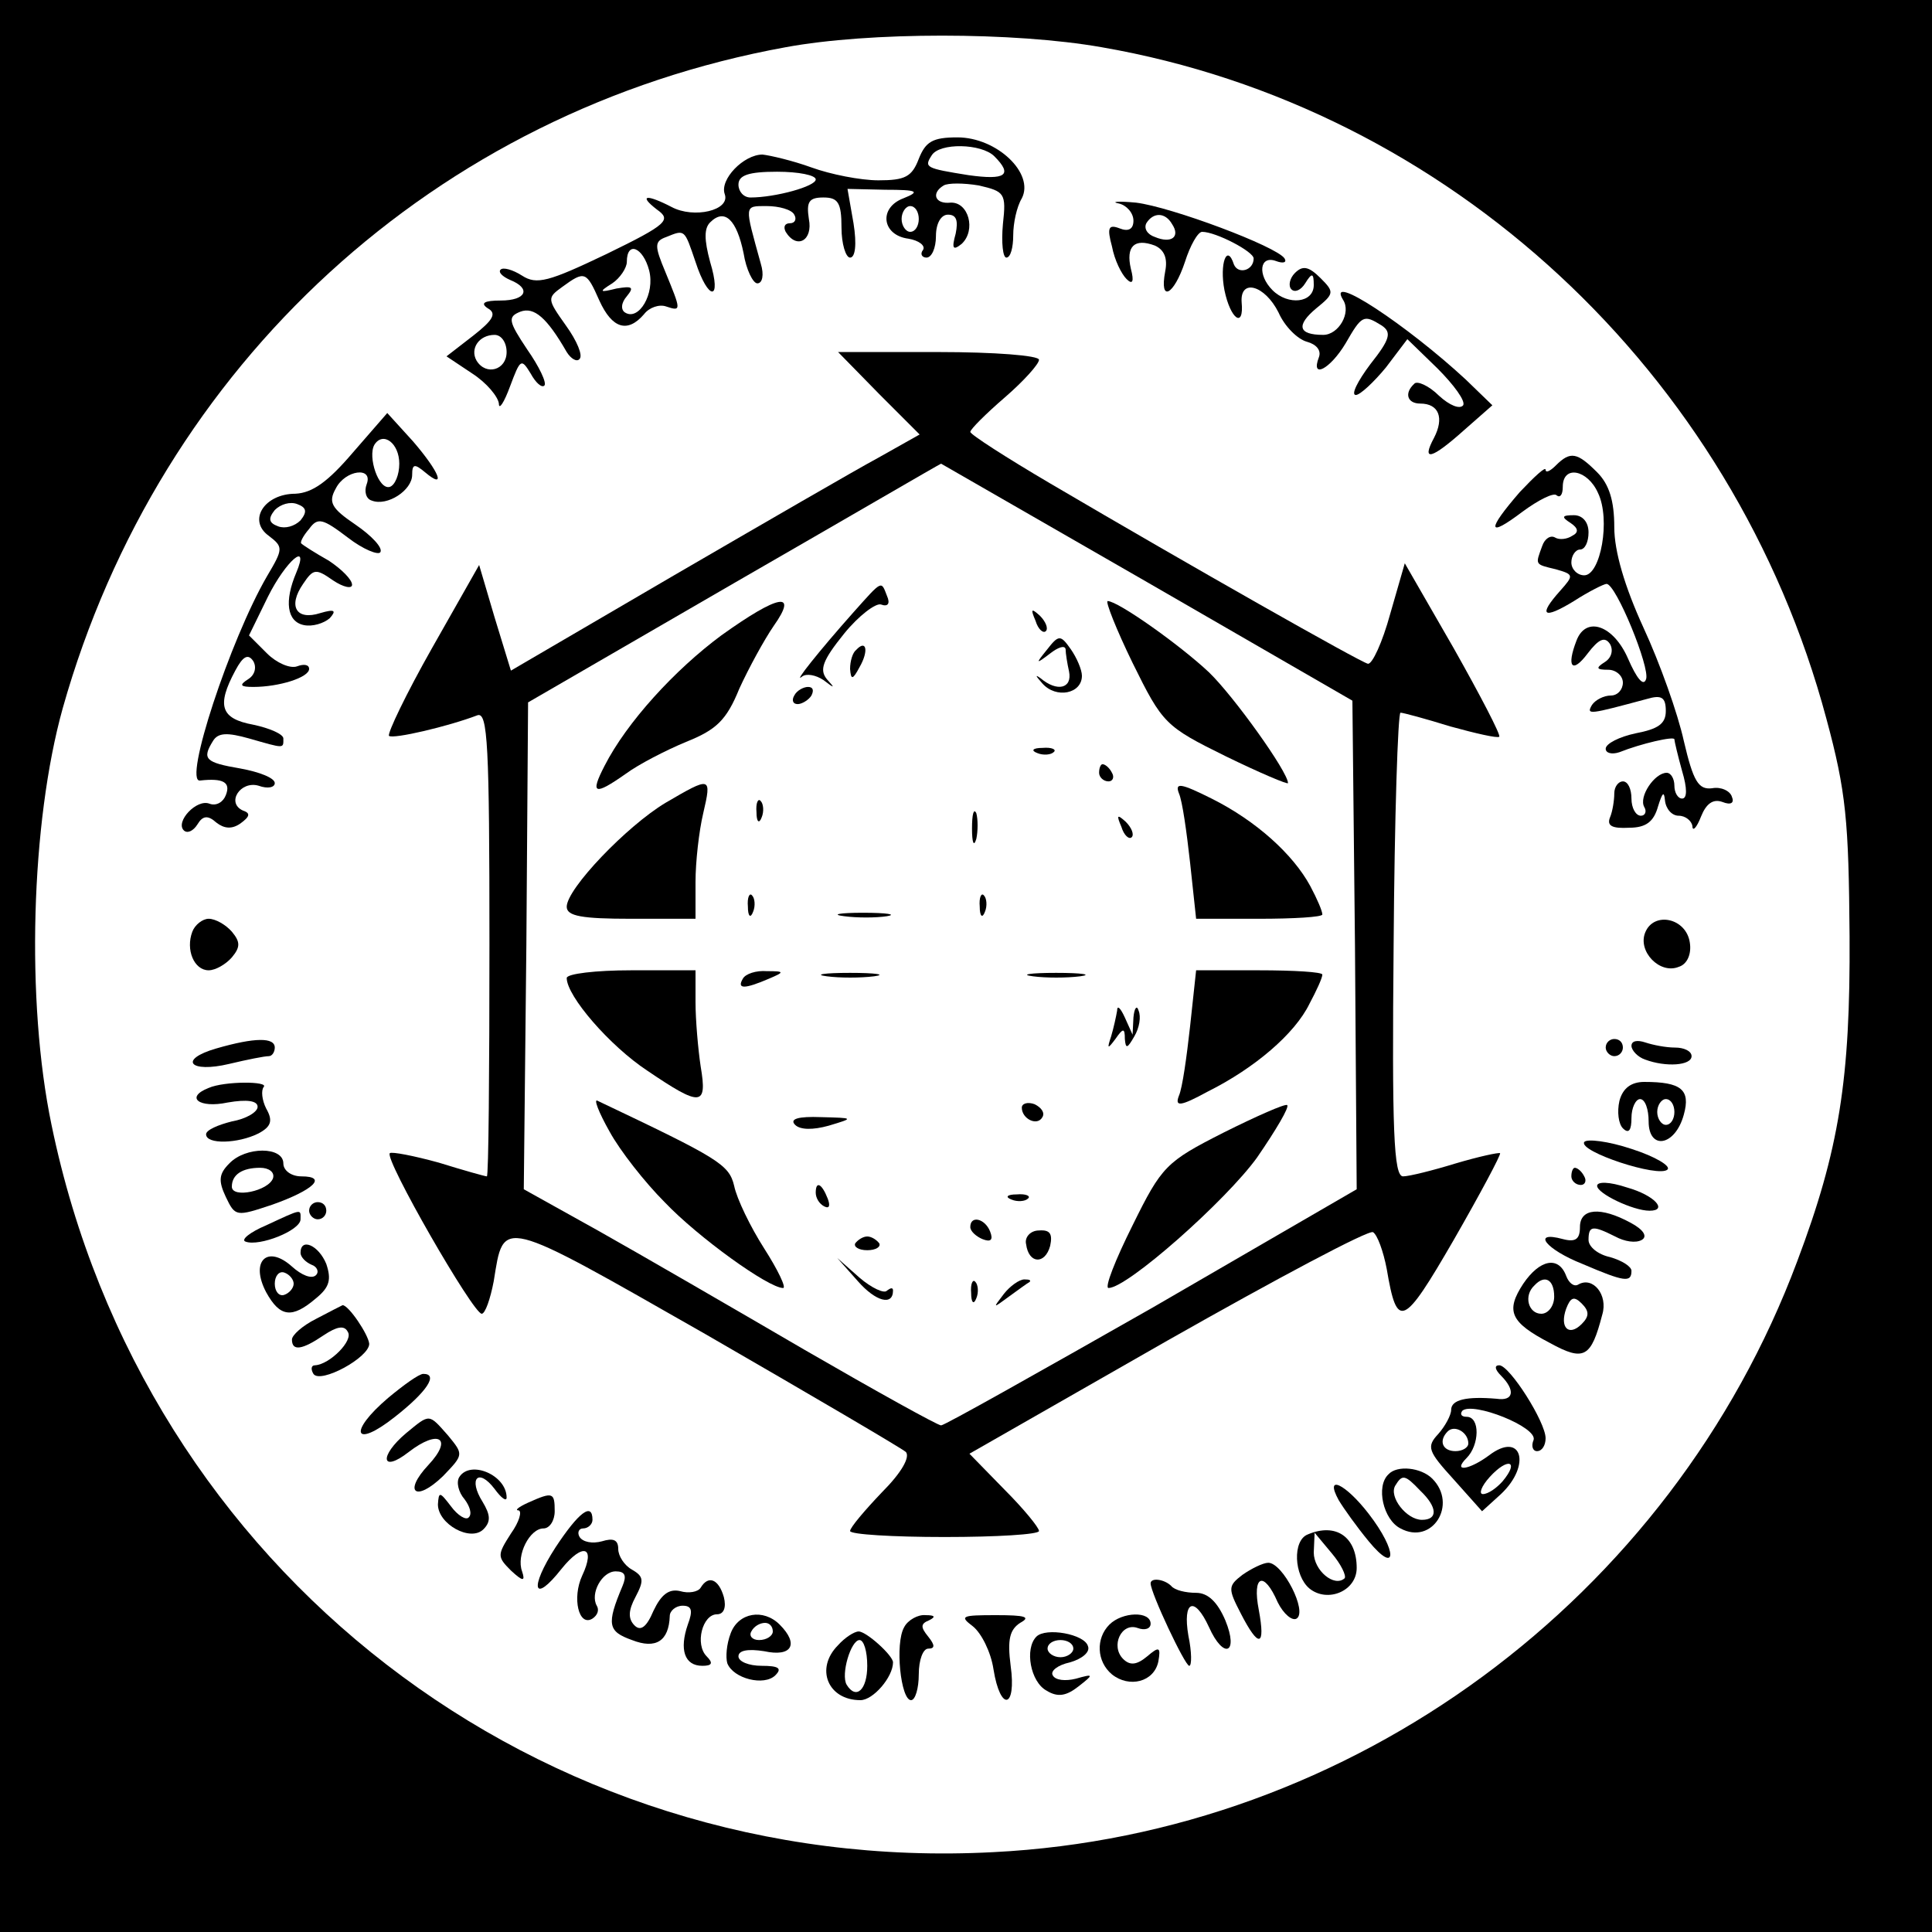 <?xml version="1.0" standalone="no"?>
<!DOCTYPE svg PUBLIC "-//W3C//DTD SVG 20010904//EN"
 "http://www.w3.org/TR/2001/REC-SVG-20010904/DTD/svg10.dtd">
<svg version="1.0" xmlns="http://www.w3.org/2000/svg"
 width="225pt" height="225pt" viewBox="0 0 225 225"
 preserveAspectRatio="xMidYMid meet">
<g transform="translate(0,225) scale(0.1,-0.1)"
fill="#000000" stroke="none">
<path d="M0 1125 l0 -1125 1125 0 1125 0 0 1125 0 1125 -1125 0 -1125 0 0
-1125z m1283 1070 c404 -70 736 -378 844 -782 23 -85 26 -119 27 -253 1 -167
-12 -249 -61 -379 -147 -393 -518 -667 -936 -688 -529 -28 -990 328 -1097 847
-30 144 -24 352 13 485 113 401 435 696 842 770 97 18 266 18 368 0z"/>
<path d="M1070 2065 c-8 -21 -16 -25 -47 -25 -21 0 -56 7 -78 15 -22 8 -48 14
-57 15 -22 0 -50 -29 -44 -46 7 -19 -36 -29 -62 -15 -29 15 -39 14 -17 -3 17
-12 13 -17 -59 -52 -67 -32 -81 -36 -98 -25 -11 7 -22 10 -25 7 -3 -3 2 -8 11
-12 25 -10 19 -24 -11 -24 -19 0 -24 -3 -15 -9 11 -6 6 -14 -17 -32 l-31 -24
30 -20 c17 -11 30 -27 31 -35 0 -8 6 1 13 20 12 32 13 33 24 15 6 -11 13 -17
16 -14 3 3 -6 22 -20 42 -22 33 -23 38 -8 44 16 6 31 -7 54 -47 5 -8 12 -12
15 -8 4 4 -3 21 -16 39 -22 31 -22 32 -4 45 26 19 28 18 43 -16 15 -33 33 -38
52 -16 6 8 18 12 26 9 18 -6 17 -4 -1 40 -13 31 -13 36 1 41 22 9 21 9 34 -29
15 -46 31 -46 17 0 -7 26 -7 39 0 46 17 17 31 3 39 -36 3 -19 11 -35 16 -35 6
0 8 10 4 23 -19 69 -20 67 7 67 14 0 29 -4 32 -10 3 -5 1 -10 -5 -10 -6 0 -8
-4 -5 -10 13 -21 32 -10 27 15 -3 20 0 25 17 25 17 0 21 -6 21 -35 0 -19 5
-35 10 -35 6 0 8 15 4 40 l-7 40 44 -1 c38 0 41 -2 21 -10 -29 -11 -25 -43 6
-47 12 -2 20 -8 17 -13 -4 -5 -1 -9 4 -9 6 0 11 11 11 25 0 15 6 25 14 25 10
0 12 -7 9 -22 -5 -18 -3 -20 7 -12 17 16 8 49 -13 48 -18 -2 -23 11 -8 20 5 3
23 3 41 0 30 -7 32 -9 28 -45 -2 -22 0 -39 4 -39 5 0 8 12 8 26 0 14 4 33 10
43 15 29 -29 71 -75 71 -29 0 -37 -5 -45 -25z m88 3 c22 -22 13 -28 -30 -22
-50 8 -52 9 -43 23 9 15 58 14 73 -1z m-208 -27 c0 -8 -47 -21 -76 -21 -8 0
-14 7 -14 15 0 11 12 15 45 15 25 0 45 -4 45 -9z m120 -46 c0 -8 -4 -15 -10
-15 -5 0 -10 7 -10 15 0 8 5 15 10 15 6 0 10 -7 10 -15z m-314 -60 c7 -27 -12
-59 -28 -49 -5 3 -5 11 2 19 9 11 6 12 -12 9 -20 -5 -21 -4 -5 6 9 6 17 18 17
25 0 25 19 17 26 -10z m-166 -95 c0 -21 -24 -28 -35 -10 -8 14 3 30 21 30 8 0
14 -9 14 -20z"/>
<path d="M1303 2013 c9 -2 17 -11 17 -20 0 -10 -6 -13 -16 -9 -13 5 -15 1 -9
-21 3 -16 11 -32 17 -38 7 -7 9 -3 5 12 -6 26 4 36 28 27 11 -5 15 -15 12 -30
-7 -37 10 -28 23 11 6 19 15 35 20 35 16 0 60 -23 60 -31 0 -14 -18 -19 -23
-7 -8 25 -17 1 -11 -30 7 -34 23 -45 20 -14 -2 28 27 20 43 -12 7 -16 22 -31
33 -34 11 -3 17 -10 14 -18 -10 -26 13 -14 31 16 19 33 21 34 42 21 12 -8 10
-16 -13 -45 -15 -20 -23 -36 -17 -36 5 0 21 15 35 32 l25 33 35 -34 c19 -19
33 -38 30 -43 -4 -5 -16 0 -28 11 -12 12 -26 18 -29 14 -12 -11 -8 -23 7 -23
22 0 28 -17 16 -40 -15 -28 -3 -25 35 9 l33 29 -31 30 c-68 63 -163 126 -143
93 10 -15 -5 -41 -23 -41 -29 0 -32 11 -8 31 21 17 21 19 5 35 -14 14 -21 15
-30 6 -6 -6 -8 -15 -4 -19 4 -4 11 -1 16 7 8 13 10 12 10 -2 0 -21 -30 -24
-48 -6 -18 18 -15 41 4 34 8 -3 13 -2 10 3 -9 14 -132 60 -173 65 -21 2 -30 1
-20 -1z m62 -24 c10 -15 -1 -23 -20 -15 -9 3 -13 10 -10 16 8 13 22 13 30 -1z"/>
<path d="M1023 1792 l48 -48 -48 -27 c-26 -14 -133 -76 -238 -137 l-190 -111
-19 62 -18 61 -55 -97 c-30 -53 -52 -99 -50 -102 5 -4 69 11 103 24 12 4 14
-34 14 -266 0 -149 -1 -271 -3 -271 -2 0 -27 7 -56 16 -29 8 -55 13 -57 11 -7
-6 97 -187 107 -187 4 0 10 17 14 38 12 74 5 76 247 -62 123 -71 227 -132 233
-137 5 -6 -5 -24 -28 -47 -20 -21 -37 -41 -37 -45 0 -4 50 -7 110 -7 61 0 110
3 110 7 0 4 -18 26 -40 48 l-41 42 231 132 c127 72 234 129 239 126 5 -3 12
-22 16 -43 12 -71 19 -68 78 34 31 54 55 99 54 101 -2 1 -25 -4 -52 -12 -26
-8 -54 -15 -61 -15 -11 0 -13 54 -11 270 1 148 5 270 8 270 3 0 29 -7 58 -16
29 -8 55 -14 57 -12 2 2 -22 48 -53 103 l-57 99 -17 -59 c-9 -33 -21 -59 -26
-58 -9 2 -205 113 -370 210 -51 30 -93 57 -93 60 0 3 18 21 40 40 22 19 40 39
40 44 0 5 -52 9 -117 9 l-117 0 47 -48z m313 -220 l239 -138 3 -285 2 -284
-238 -138 c-132 -75 -242 -137 -246 -137 -4 0 -76 40 -159 88 -84 49 -191 111
-239 138 l-88 49 3 284 2 283 240 139 c132 76 240 139 241 139 0 0 108 -62
240 -138z"/>
<path d="M994 1537 c-40 -45 -71 -84 -60 -75 5 4 16 2 25 -4 13 -10 14 -10 4
1 -9 11 -5 22 20 53 17 21 37 36 43 34 8 -3 11 1 7 10 -7 18 -5 19 -39 -19z"/>
<path d="M840 1510 c-54 -40 -110 -101 -136 -152 -17 -33 -12 -35 25 -9 15 11
46 27 70 37 35 14 47 25 62 62 11 24 29 57 40 73 29 41 6 37 -61 -11z"/>
<path d="M1319 1478 c35 -71 38 -74 109 -109 39 -19 72 -33 72 -31 0 13 -63
101 -92 129 -34 32 -106 83 -118 83 -3 0 10 -33 29 -72z"/>
<path d="M1206 1527 c3 -10 9 -15 12 -12 3 3 0 11 -7 18 -10 9 -11 8 -5 -6z"/>
<path d="M1219 1493 c-13 -16 -13 -17 4 -4 9 7 17 10 18 5 0 -5 2 -17 4 -26 4
-20 -14 -24 -33 -8 -7 5 -6 3 2 -6 16 -18 46 -12 46 9 0 7 -6 21 -13 31 -12
17 -14 17 -28 -1z"/>
<path d="M997 1493 c-4 -3 -7 -13 -7 -22 1 -13 3 -13 11 2 11 19 8 33 -4 20z"/>
<path d="M925 1440 c-3 -5 -2 -10 4 -10 5 0 13 5 16 10 3 6 2 10 -4 10 -5 0
-13 -4 -16 -10z"/>
<path d="M1208 1373 c7 -3 16 -2 19 1 4 3 -2 6 -13 5 -11 0 -14 -3 -6 -6z"/>
<path d="M1280 1350 c0 -5 5 -10 11 -10 5 0 7 5 4 10 -3 6 -8 10 -11 10 -2 0
-4 -4 -4 -10z"/>
<path d="M775 1315 c-45 -27 -115 -100 -115 -121 0 -11 18 -14 75 -14 l75 0 0
43 c0 23 4 59 9 80 10 43 9 43 -44 12z"/>
<path d="M1373 1326 c4 -9 9 -45 13 -81 l7 -65 73 0 c41 0 74 2 74 5 0 4 -6
18 -14 33 -20 37 -63 76 -115 102 -36 18 -43 19 -38 6z"/>
<path d="M881 1304 c0 -11 3 -14 6 -6 3 7 2 16 -1 19 -3 4 -6 -2 -5 -13z"/>
<path d="M1132 1285 c0 -16 2 -22 5 -12 2 9 2 23 0 30 -3 6 -5 -1 -5 -18z"/>
<path d="M1306 1287 c3 -10 9 -15 12 -12 3 3 0 11 -7 18 -10 9 -11 8 -5 -6z"/>
<path d="M871 1194 c0 -11 3 -14 6 -6 3 7 2 16 -1 19 -3 4 -6 -2 -5 -13z"/>
<path d="M1141 1194 c0 -11 3 -14 6 -6 3 7 2 16 -1 19 -3 4 -6 -2 -5 -13z"/>
<path d="M983 1183 c15 -2 37 -2 50 0 12 2 0 4 -28 4 -27 0 -38 -2 -22 -4z"/>
<path d="M660 1111 c0 -21 50 -79 94 -108 62 -42 70 -42 62 5 -3 20 -6 54 -6
75 l0 37 -75 0 c-41 0 -75 -4 -75 -9z"/>
<path d="M865 1110 c-7 -12 2 -12 30 0 19 8 19 9 -2 9 -12 1 -25 -3 -28 -9z"/>
<path d="M963 1113 c15 -2 39 -2 55 0 15 2 2 4 -28 4 -30 0 -43 -2 -27 -4z"/>
<path d="M1203 1113 c15 -2 39 -2 55 0 15 2 2 4 -28 4 -30 0 -43 -2 -27 -4z"/>
<path d="M1386 1055 c-4 -36 -9 -72 -13 -81 -5 -13 1 -13 34 5 54 27 101 67
118 102 8 15 15 30 15 34 0 3 -33 5 -74 5 l-73 0 -7 -65z"/>
<path d="M1301 1073 c-1 -6 -4 -20 -7 -30 -5 -15 -4 -15 5 -3 9 13 11 13 11 0
1 -12 3 -11 11 3 6 10 8 23 5 30 -2 7 -5 3 -6 -8 l-1 -20 -9 20 c-5 11 -9 15
-9 8z"/>
<path d="M710 932 c12 -22 41 -59 64 -82 39 -41 121 -100 138 -100 4 0 -6 21
-22 46 -16 25 -32 58 -35 73 -6 25 -18 32 -159 99 -5 3 1 -13 14 -36z"/>
<path d="M1190 960 c0 -13 18 -22 24 -11 3 5 -1 11 -9 15 -8 3 -15 1 -15 -4z"/>
<path d="M1425 931 c-67 -34 -72 -39 -106 -108 -20 -40 -33 -73 -28 -73 22 0
137 102 173 152 22 32 38 59 35 61 -2 2 -36 -13 -74 -32z"/>
<path d="M926 940 c6 -6 21 -6 39 -1 30 9 30 9 -9 10 -26 1 -37 -2 -30 -9z"/>
<path d="M950 861 c0 -6 4 -13 10 -16 6 -3 7 1 4 9 -7 18 -14 21 -14 7z"/>
<path d="M1178 853 c7 -3 16 -2 19 1 4 3 -2 6 -13 5 -11 0 -14 -3 -6 -6z"/>
<path d="M1130 821 c0 -5 7 -11 14 -14 10 -4 13 -1 9 9 -6 15 -23 19 -23 5z"/>
<path d="M1195 801 c3 -23 22 -24 28 -2 3 14 0 19 -13 18 -10 0 -17 -8 -15
-16z"/>
<path d="M996 802 c-2 -4 4 -8 14 -8 10 0 16 4 14 8 -3 4 -9 8 -14 8 -5 0 -11
-4 -14 -8z"/>
<path d="M999 758 c21 -24 41 -29 41 -11 0 4 -3 3 -7 0 -3 -4 -18 3 -32 15
l-26 23 24 -27z"/>
<path d="M1131 744 c0 -11 3 -14 6 -6 3 7 2 16 -1 19 -3 4 -6 -2 -5 -13z"/>
<path d="M1169 743 c-13 -17 -13 -17 6 -3 11 8 22 16 24 17 2 2 0 3 -6 3 -6 0
-17 -8 -24 -17z"/>
<path d="M411 1723 c-29 -34 -47 -47 -67 -48 -36 0 -56 -31 -31 -49 17 -13 17
-15 -2 -47 -43 -74 -98 -241 -78 -238 27 3 36 -2 30 -17 -3 -8 -11 -13 -19
-10 -15 6 -40 -21 -30 -31 4 -4 11 -1 16 7 6 10 12 11 22 2 9 -7 18 -8 28 -1
11 8 12 12 3 15 -20 9 -3 35 18 29 11 -4 19 -2 19 3 0 6 -18 13 -40 17 -41 7
-45 11 -32 32 6 10 17 10 42 3 42 -12 40 -12 40 0 0 5 -16 12 -35 16 -38 7
-43 22 -21 63 9 17 15 20 21 11 4 -7 2 -16 -6 -21 -11 -7 -9 -9 6 -9 30 0 65
11 65 21 0 5 -6 6 -14 3 -8 -3 -24 4 -35 15 l-21 21 22 45 c21 42 49 66 33 28
-14 -33 -11 -57 9 -61 10 -2 23 2 30 8 8 9 6 11 -11 6 -28 -9 -38 8 -20 34 12
18 15 18 35 4 12 -8 22 -10 22 -5 0 6 -12 18 -27 28 -16 9 -30 18 -32 20 -2 1
2 9 9 17 10 14 16 12 45 -10 18 -14 36 -21 38 -17 3 5 -10 19 -29 32 -28 19
-32 26 -23 42 11 22 44 26 36 5 -3 -8 -1 -17 6 -19 18 -7 47 12 47 30 0 13 3
13 15 3 25 -21 17 0 -14 36 l-30 33 -40 -46z m54 -13 c0 -13 -5 -25 -11 -27
-13 -4 -26 35 -18 49 10 16 29 2 29 -22z m-115 -66 c-7 -7 -18 -10 -26 -7 -11
4 -12 9 -4 19 7 7 18 10 26 7 11 -4 12 -9 4 -19z"/>
<path d="M1812 1708 c-7 -7 -12 -9 -12 -5 0 4 -13 -8 -30 -26 -39 -45 -38 -54
3 -23 19 14 37 23 40 19 4 -3 7 1 7 10 0 26 29 20 41 -7 15 -31 3 -96 -16 -96
-8 0 -15 7 -15 15 0 8 5 15 10 15 6 0 10 9 10 20 0 12 -7 20 -17 20 -14 0 -15
-2 -4 -9 9 -6 10 -11 2 -15 -6 -4 -15 -5 -20 -2 -5 3 -12 -1 -15 -10 -8 -22
-9 -21 16 -27 21 -6 21 -7 5 -25 -26 -29 -20 -34 16 -12 17 11 35 20 38 20 11
0 51 -98 46 -111 -3 -9 -11 1 -21 24 -17 39 -49 50 -60 21 -12 -31 -5 -39 13
-15 13 17 20 20 26 11 4 -7 2 -16 -6 -21 -11 -7 -10 -9 4 -9 9 0 17 -7 17 -15
0 -8 -6 -15 -14 -15 -8 0 -18 -5 -22 -11 -7 -12 -3 -11 64 7 17 5 22 2 22 -14
0 -15 -9 -21 -35 -26 -19 -4 -35 -12 -35 -18 0 -5 7 -7 16 -4 25 10 64 19 64
15 0 -2 4 -19 9 -37 6 -20 6 -32 0 -32 -5 0 -9 7 -9 15 0 8 -4 15 -9 15 -14 0
-33 -28 -26 -40 3 -5 1 -10 -4 -10 -6 0 -11 9 -11 20 0 11 -4 20 -10 20 -5 0
-10 -6 -10 -14 0 -8 -2 -21 -5 -28 -4 -10 3 -13 22 -12 20 0 29 7 34 25 5 16
7 18 8 7 1 -10 8 -18 16 -18 8 0 15 -6 16 -12 0 -7 5 -2 10 11 6 15 14 21 25
17 10 -4 14 -1 11 6 -2 7 -13 12 -23 10 -16 -2 -22 8 -33 55 -7 32 -28 91 -47
132 -22 48 -34 89 -34 117 0 31 -6 50 -20 64 -23 23 -31 25 -48 8z"/>
<path d="M224 1165 c-8 -21 2 -45 19 -45 8 0 20 7 27 15 10 12 10 18 0 30 -7
8 -19 15 -27 15 -7 0 -16 -7 -19 -15z"/>
<path d="M1916 1164 c-9 -22 17 -49 39 -40 10 3 15 15 13 28 -4 29 -42 37 -52
12z"/>
<path d="M252 1029 c-45 -13 -31 -29 15 -18 21 5 41 9 46 9 4 0 7 5 7 10 0 12
-23 12 -68 -1z"/>
<path d="M1870 1030 c0 -5 5 -10 10 -10 6 0 10 5 10 10 0 6 -4 10 -10 10 -5 0
-10 -4 -10 -10z"/>
<path d="M1900 1032 c0 -5 7 -13 16 -16 24 -9 54 -7 54 4 0 6 -9 10 -19 10
-11 0 -26 3 -35 6 -9 3 -16 2 -16 -4z"/>
<path d="M243 983 c-28 -11 -11 -24 22 -17 23 4 35 2 35 -5 0 -6 -13 -14 -30
-17 -16 -4 -30 -10 -30 -15 0 -12 37 -11 61 1 15 8 17 15 9 29 -5 10 -6 21 -3
25 7 7 -46 7 -64 -1z"/>
<path d="M1886 968 c-3 -13 -1 -27 4 -32 7 -7 10 -2 10 12 0 12 5 22 10 22 6
0 10 -12 10 -26 0 -34 31 -29 41 8 8 29 -3 38 -46 38 -15 0 -25 -7 -29 -22z
m64 -13 c0 -8 -4 -15 -10 -15 -5 0 -10 7 -10 15 0 8 5 15 10 15 6 0 10 -7 10
-15z"/>
<path d="M1845 920 c-7 -11 87 -42 97 -32 4 4 -14 15 -42 24 -27 9 -52 12 -55
8z"/>
<path d="M267 895 c-12 -12 -13 -20 -4 -39 11 -23 12 -23 54 -9 48 17 65 33
34 33 -12 0 -21 7 -21 15 0 20 -44 20 -63 0z m51 -17 c-5 -15 -48 -24 -48 -10
0 14 12 22 33 22 10 0 17 -5 15 -12z"/>
<path d="M1830 880 c0 -5 5 -10 11 -10 5 0 7 5 4 10 -3 6 -8 10 -11 10 -2 0
-4 -4 -4 -10z"/>
<path d="M1860 869 c0 -9 42 -29 61 -29 22 0 6 18 -26 27 -21 7 -35 7 -35 2z"/>
<path d="M360 840 c0 -5 5 -10 10 -10 6 0 10 5 10 10 0 6 -4 10 -10 10 -5 0
-10 -4 -10 -10z"/>
<path d="M310 823 c-19 -8 -30 -17 -24 -19 16 -6 64 13 64 26 0 12 3 13 -40
-7z"/>
<path d="M1840 821 c0 -14 -5 -18 -20 -14 -37 10 -20 -12 23 -29 49 -21 57
-22 57 -8 0 5 -11 12 -25 16 -14 3 -25 12 -25 20 0 17 5 17 31 4 11 -6 24 -8
31 -4 7 4 2 12 -13 20 -35 19 -59 17 -59 -5z"/>
<path d="M350 791 c0 -5 6 -11 13 -14 6 -2 9 -8 5 -12 -5 -5 -17 0 -28 10 -29
26 -49 6 -30 -30 16 -29 30 -31 58 -7 16 13 18 22 12 40 -9 22 -30 31 -30 13z
m-8 -36 c0 -5 -5 -11 -11 -13 -6 -2 -11 4 -11 13 0 9 5 15 11 13 6 -2 11 -8
11 -13z"/>
<path d="M1774 755 c-21 -32 -15 -45 31 -69 40 -22 48 -17 61 33 7 23 -11 45
-28 35 -5 -3 -11 2 -14 10 -9 24 -31 19 -50 -9z m36 -15 c0 -11 -7 -20 -15
-20 -15 0 -21 21 -8 33 12 13 23 7 23 -13z m32 -32 c-15 -15 -26 -4 -18 18 5
13 9 15 18 6 9 -9 9 -15 0 -24z"/>
<path d="M368 714 c-16 -8 -28 -19 -28 -24 0 -14 12 -12 37 5 15 10 24 12 28
4 7 -10 -21 -38 -38 -39 -5 0 -5 -5 -2 -10 8 -12 65 19 65 35 -1 11 -24 45
-31 45 -2 -1 -16 -8 -31 -16z"/>
<path d="M1748 648 c17 -17 15 -30 -5 -27 -35 3 -53 -1 -53 -13 0 -6 -7 -19
-15 -28 -14 -15 -12 -20 18 -53 l33 -37 22 20 c36 34 24 74 -14 45 -23 -17
-43 -20 -26 -3 15 15 16 48 0 48 -6 0 -8 3 -5 7 12 11 88 -19 83 -34 -3 -7 -1
-13 4 -13 6 0 10 7 10 15 0 19 -42 85 -54 85 -6 0 -5 -5 2 -12z m-38 -79 c0
-5 -7 -9 -15 -9 -15 0 -20 12 -9 23 8 8 24 -1 24 -14z m40 -44 c-7 -8 -17 -15
-23 -15 -5 0 -2 9 8 20 21 23 35 19 15 -5z"/>
<path d="M452 622 c-47 -40 -40 -60 8 -22 37 29 51 50 33 50 -5 0 -23 -13 -41
-28z"/>
<path d="M473 581 c-32 -27 -29 -47 3 -22 35 27 52 16 23 -15 -30 -32 -15 -44
17 -13 24 25 24 25 6 47 -23 26 -21 26 -49 3z"/>
<path d="M535 530 c-4 -6 -1 -18 6 -26 6 -8 9 -17 5 -21 -3 -4 -13 2 -21 13
-13 17 -14 17 -15 2 0 -23 38 -44 53 -29 9 9 8 17 -1 32 -17 27 -5 40 14 15 8
-11 14 -15 14 -10 0 26 -42 44 -55 24z"/>
<path d="M1617 533 c-15 -14 -6 -53 14 -63 37 -20 67 28 37 58 -13 13 -41 16
-51 5z m37 -19 c20 -19 21 -34 2 -34 -18 0 -39 27 -31 40 8 13 11 13 29 -6z"/>
<path d="M1559 503 c6 -10 21 -31 35 -48 33 -40 34 -12 0 32 -27 35 -52 47
-35 16z"/>
<path d="M615 500 c-11 -5 -16 -9 -11 -9 4 -1 1 -13 -9 -27 -16 -25 -16 -27 0
-43 14 -13 17 -13 13 -1 -7 19 9 50 25 50 7 0 13 9 13 20 0 22 -2 23 -31 10z"/>
<path d="M647 448 c-31 -48 -26 -67 7 -25 25 31 40 26 24 -8 -12 -26 -4 -60
12 -50 6 4 8 10 5 15 -8 14 6 40 22 40 11 0 13 -5 8 -17 -19 -45 -17 -53 11
-63 28 -11 43 -1 44 28 0 6 7 12 15 12 11 0 12 -6 6 -22 -10 -29 -4 -48 17
-48 11 0 13 3 5 11 -14 14 -5 49 12 49 8 0 11 8 8 20 -6 21 -18 26 -27 11 -3
-5 -14 -7 -24 -4 -13 3 -22 -4 -31 -23 -8 -19 -15 -24 -22 -17 -8 8 -7 18 1
33 10 19 10 24 -4 32 -9 5 -16 16 -16 24 0 11 -6 13 -19 9 -11 -3 -22 -1 -26
5 -3 5 -1 10 4 10 6 0 11 5 11 10 0 21 -16 9 -43 -32z"/>
<path d="M1523 463 c-18 -7 -16 -48 2 -63 21 -17 55 -3 55 24 0 36 -24 53 -57
39z m43 -51 c-12 -11 -36 9 -36 30 l1 23 20 -24 c11 -13 17 -26 15 -29z"/>
<path d="M1447 416 c-17 -13 -17 -16 -2 -45 21 -41 29 -39 21 4 -8 41 6 46 22
9 7 -14 17 -22 22 -19 13 8 -16 65 -33 65 -6 0 -20 -7 -30 -14z"/>
<path d="M1340 406 c0 -11 40 -96 45 -96 3 0 3 16 -1 35 -7 41 7 47 24 10 17
-38 35 -31 19 8 -9 21 -20 32 -34 32 -12 0 -25 3 -29 8 -8 8 -24 10 -24 3z"/>
<path d="M851 348 c-5 -13 -6 -28 -4 -35 7 -18 43 -27 56 -14 8 8 4 11 -16 11
-15 0 -27 5 -27 11 0 7 11 9 30 6 32 -7 41 8 18 31 -19 19 -48 14 -57 -10z
m49 2 c0 -5 -7 -10 -16 -10 -8 0 -12 5 -9 10 3 6 10 10 16 10 5 0 9 -4 9 -10z"/>
<path d="M1053 355 c-11 -19 -4 -85 8 -85 5 0 9 14 9 30 0 17 5 30 11 30 8 0
8 4 0 14 -9 11 -9 15 1 19 8 4 7 6 -4 6 -9 1 -21 -6 -25 -14z"/>
<path d="M1133 356 c10 -8 21 -30 24 -50 8 -50 27 -46 20 4 -4 31 -1 42 11 50
13 7 6 9 -28 9 -40 0 -43 -1 -27 -13z"/>
<path d="M1292 358 c-16 -16 -15 -43 3 -58 20 -16 49 -9 54 15 3 17 1 18 -13
6 -12 -10 -20 -11 -28 -3 -15 15 -2 43 17 36 8 -3 15 -1 15 5 0 15 -33 14 -48
-1z"/>
<path d="M976 334 c-27 -27 -12 -64 26 -64 15 0 38 27 38 44 0 8 -31 36 -40
36 -5 0 -16 -7 -24 -16z m34 -24 c0 -28 -13 -40 -24 -22 -7 12 5 52 15 52 5 0
9 -13 9 -30z"/>
<path d="M1207 344 c-14 -14 -7 -53 12 -63 13 -8 23 -6 37 5 18 14 18 15 -3 9
-12 -3 -24 -2 -27 4 -3 5 6 12 20 15 14 4 24 12 21 19 -4 14 -49 22 -60 11z
m43 -14 c0 -5 -7 -10 -15 -10 -8 0 -15 5 -15 10 0 6 7 10 15 10 8 0 15 -4 15
-10z"/>
</g>
</svg>
